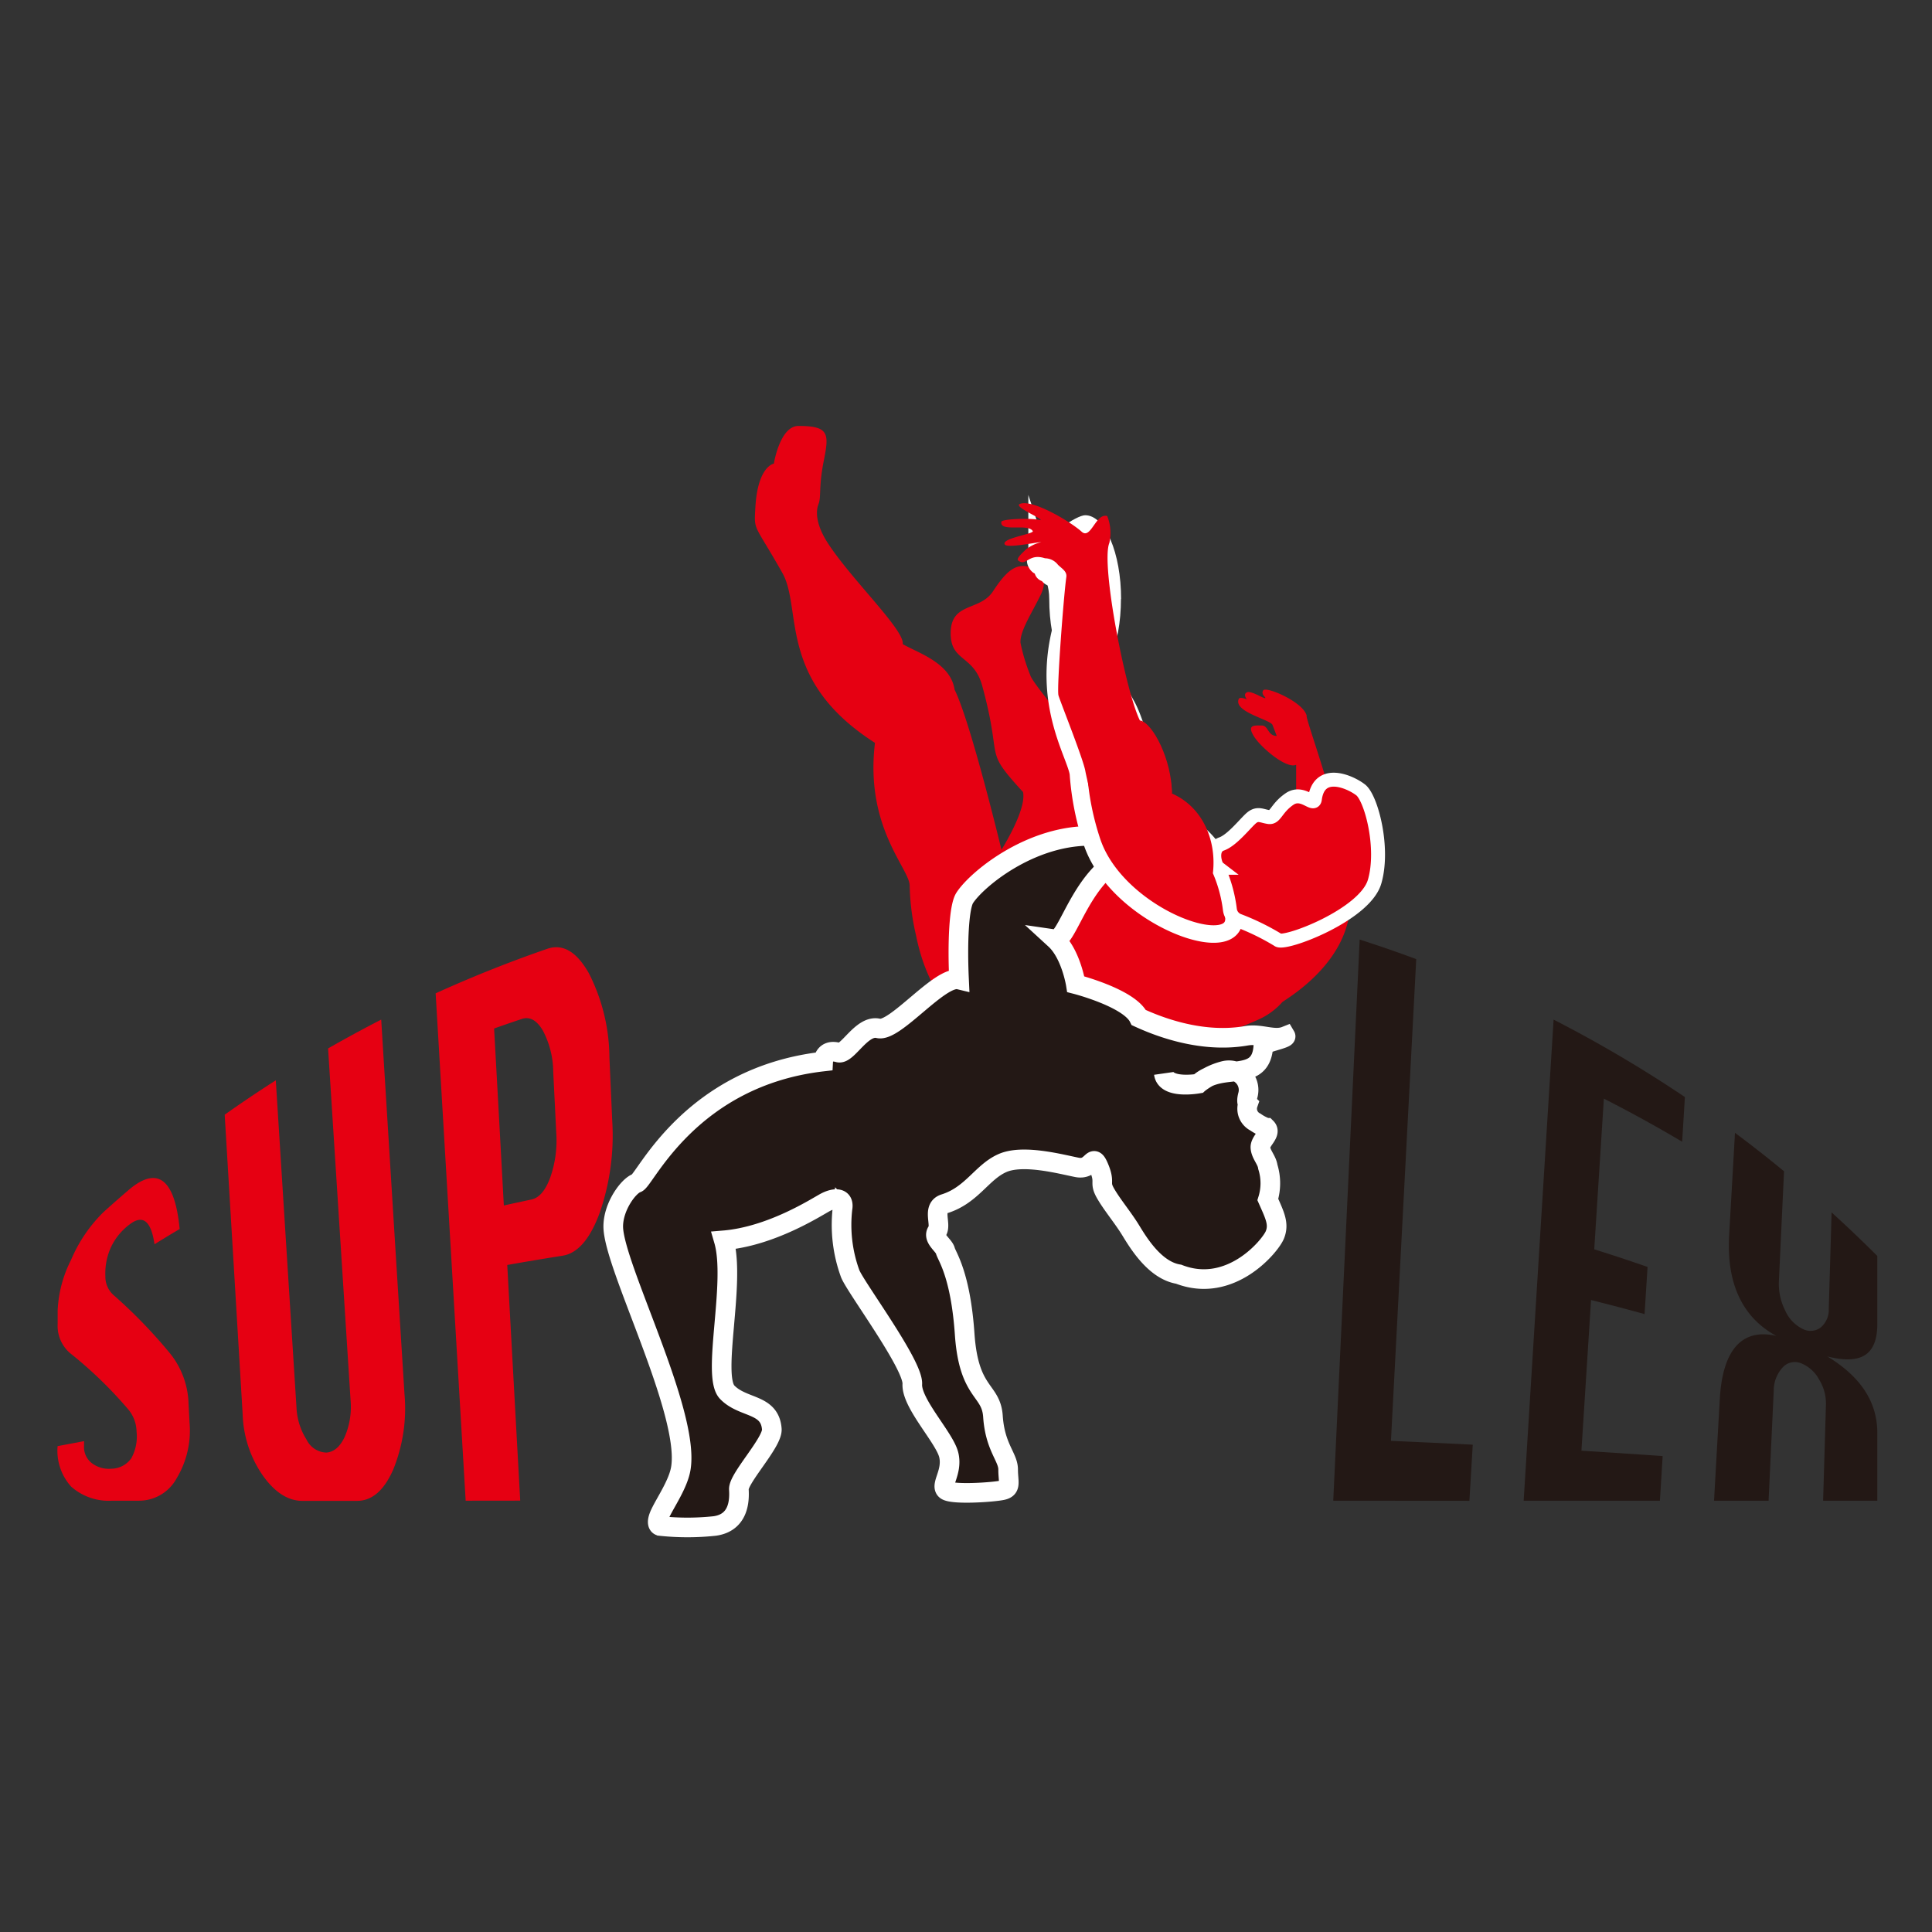 <svg xmlns="http://www.w3.org/2000/svg" xmlns:xlink="http://www.w3.org/1999/xlink" width="221" height="221" viewBox="0 0 221 221"><rect x="0" y="0" width="221" height="221" fill="#333333" stroke="none"/><defs><clipPath id="a"><rect width="221" height="221" transform="translate(724 180)" fill="#d6d6d6"/></clipPath><clipPath id="b"><rect width="221" height="138.534" transform="translate(-6.574 -7.486)" fill="none"/></clipPath></defs><g transform="translate(-724 -180)" clip-path="url(#a)"><g transform="translate(730.574 228.72)"><g clip-path="url(#b)"><path d="M268.225,133.543c-.262-1.583-4.652-3.466-4.979-2.969s.427.859.2.89-1.617-.89-2.08-.659,0,.793,0,.793-.824-.331-.924-.035c-.624,1.452,3.439,2.311,3.851,2.938l.493,1.286c-1.055,0-.924-1.19-1.714-1.19s-1.718-.131-.924,1.19,3.782,3.828,4.86,3.3v7.255s-.659,6.35-1.155,11.88c-2.311-3.5-5.661-8.453-6-8.622-.528-.266-4.236-.882-5.365.408s-8.9,2.78-8.9,2.78a64.82,64.82,0,0,1,.447-9.35c.616-4.926-2.992-5.8-3.608-6.855s-5.63-6.87-5.834-7.748a20.758,20.758,0,0,1-1.117-3.7c-.089-1.321,1.336-3.466,2.311-5.48s-.15-3-1.54-3.258-2.418.558-3.913,2.846-4.752,1.228-4.841,4.66,2.626,2.557,3.608,6.162c2.434,8.915,0,7.036,4.664,12.142.439,2.022-2.465,6.6-2.465,6.6s-3.52-14.607-5.365-18.316c-.443-3.081-4.294-4.236-5.934-5.207.27-1.571-5.911-7.429-8.584-11.584-1.664-2.588-1.19-4.059-1.055-4.4.35-.882,0-1.926.616-5.006s.616-3.963-2.9-3.963c-2.13,0-2.815,4.313-2.815,4.313s-1.848.266-2.114,5.006c-.154,2.773-.2,1.687,3.081,7.479,2.341,4.144-.655,12.258,10.6,19.452-1.175,9.712,4,14.422,3.97,16.359a27.507,27.507,0,0,0,.736,5.707c4.725,23.449,36.161,11.168,39.666,9.339a8.088,8.088,0,0,0,1.764-1.271,6.283,6.283,0,0,0,.443-.466h0c.531-.431,7.51-4.379,7.791-11.168s-4.737-19.972-5.006-21.566" transform="translate(-125.317 -100.327)" fill="#e60012"/><path d="M263.77,188.825a6.267,6.267,0,0,0,0-3.736c-.1-.789-.8-1.425-.851-2.211s1.313-1.633.682-2.264a5.542,5.542,0,0,1-1.259-.659,1.7,1.7,0,0,1-.843-2.08c-.154-.15-.135-.547,0-1.036a2.253,2.253,0,0,0-2.777-2.727,7.752,7.752,0,0,0-2.892,1.448s-3.716.689-3.959-1.155c.277,1.779,3.959,1.155,3.959,1.155,2.7-2.522,7.19.123,7.429-4.356.019-.312,2.7-.8,2.538-1.074-1.356.539-2.838-.347-4.54-.031-5.411.924-10.59-1.332-12.246-2.091-1.1-2.253-7.209-3.816-7.209-3.816s-.551-3.466-2.368-5.133c1.155.169,2.361-4.7,5.449-7.737,2.769-2.723,7.513-3.635,7.737-3.709.474-.158.709-1.344,0-1.579s-.474-.158-1.263-.712-.632,0-2.053,0-4.421,1.976-4.421,1.976c-7.579-.789-14.368,4.814-15.789,7.024-.659,1.024-.843,5.149-.647,9.339-2.164-.52-7.317,6.046-9.223,5.584s-3.543,3.058-4.579,2.761c-1.656-.474-1.737,1.028-1.737,1.028-15.235,1.737-20.368,13.579-21.316,13.895s-2.7,2.673-2.7,4.972c0,4.421,8.765,21.158,7.737,27.631-.281,1.795-1.737,3.87-2.368,5.21s0,1.421,0,1.421a29.187,29.187,0,0,0,6.239,0c2.761-.385,2.842-2.919,2.761-4.182s3.878-5.391,3.77-6.89c-.216-2.981-3.3-2.349-5.11-4.236s1.024-12.539-.385-17.368c5.449-.454,10.579-3.789,11.607-4.34s2.21-.632,1.972.709a16.277,16.277,0,0,0,.87,7.421c.555,1.5,7.248,10.436,7.117,12.647s3.7,6.142,4.171,8.118-1.024,3.466-.316,4.024,5.449.239,6.474,0,.632-.947.632-2.368-1.5-2.526-1.737-6.077c-.208-3.135-2.761-2.526-3.235-9.4s-2.053-8.919-2.211-9.551-1.5-1.421-.947-2.21-.632-2.7.866-3.158c3.135-.99,4.263-3.632,6.631-4.66s6.658.135,8.5.5,1.737-1.841,2.515,0,0,1.633.747,2.95,2,2.788,2.9,4.263,2.788,4.579,5.472,5.006c5.927,2.311,10.475-3.212,11-4.475s0-2.264-.77-4.051" transform="translate(-125.317 -100.327)" fill="#231815"/><path d="M263.77,188.825a6.267,6.267,0,0,0,0-3.736c-.1-.789-.8-1.425-.851-2.211s1.313-1.633.682-2.264a5.542,5.542,0,0,1-1.259-.659,1.7,1.7,0,0,1-.843-2.08c-.154-.15-.135-.547,0-1.036a2.253,2.253,0,0,0-2.777-2.727,7.752,7.752,0,0,0-2.892,1.448s-3.716.689-3.959-1.155c.277,1.779,3.959,1.155,3.959,1.155,2.7-2.522,7.19.123,7.429-4.356.019-.312,2.7-.8,2.538-1.074-1.356.539-2.838-.347-4.54-.031-5.411.924-10.59-1.332-12.246-2.091-1.1-2.253-7.209-3.816-7.209-3.816s-.551-3.466-2.368-5.133c1.155.169,2.361-4.7,5.449-7.737,2.769-2.723,7.513-3.635,7.737-3.709.474-.158.709-1.344,0-1.579s-.474-.158-1.263-.712-.632,0-2.053,0-4.421,1.976-4.421,1.976c-7.579-.789-14.368,4.814-15.789,7.024-.659,1.024-.843,5.149-.647,9.339-2.164-.52-7.317,6.046-9.223,5.584s-3.543,3.058-4.579,2.761c-1.656-.474-1.737,1.028-1.737,1.028-15.235,1.737-20.368,13.579-21.316,13.895s-2.7,2.673-2.7,4.972c0,4.421,8.765,21.158,7.737,27.631-.281,1.795-1.737,3.87-2.368,5.21s0,1.421,0,1.421a29.187,29.187,0,0,0,6.239,0c2.761-.385,2.842-2.919,2.761-4.182s3.878-5.391,3.77-6.89c-.216-2.981-3.3-2.349-5.11-4.236s1.024-12.539-.385-17.368c5.449-.454,10.579-3.789,11.607-4.34s2.21-.632,1.972.709a16.277,16.277,0,0,0,.87,7.421c.555,1.5,7.248,10.436,7.117,12.647s3.7,6.142,4.171,8.118-1.024,3.466-.316,4.024,5.449.239,6.474,0,.632-.947.632-2.368-1.5-2.526-1.737-6.077c-.208-3.135-2.761-2.526-3.235-9.4s-2.053-8.919-2.211-9.551-1.5-1.421-.947-2.21-.632-2.7.866-3.158c3.135-.99,4.263-3.632,6.631-4.66s6.658.135,8.5.5,1.737-1.841,2.515,0,0,1.633.747,2.95,2,2.788,2.9,4.263,2.788,4.579,5.472,5.006c5.927,2.311,10.475-3.212,11-4.475S264.567,190.627,263.77,188.825Z" transform="translate(-125.317 -100.327)" fill="none" stroke="#fff" stroke-miterlimit="10" stroke-width="2.245"/><path d="M238.6,112.967c.77-.293,3.612,1.309,3.851,1.756s.751-1.113,1.406-.924.7,1.887.878,2.7a8.679,8.679,0,0,1,0,3.685,17.824,17.824,0,0,0,.7,6.847,23.338,23.338,0,0,0,2.018,5.006c1.756,2.9,2.592,9.685,5.091,12.708,6.408,3.512,6.373,7.071,7.286,11.322,1.205,5.634-13.167.616-16.151-8.087a31.486,31.486,0,0,1-1.579-7.9c-.35-2.284-4.213-7.987-1.926-16.675s-1.124-4.433-1.583-6.231c0,0-.666.077-.5-.481s-.231-.628-.385-.385-.917-.724-.162-.986-.038-.462-.169-.859a.836.836,0,0,1,.855-.951c.5.1-.7-.123.385-.539" transform="translate(-125.317 -100.327)" fill="#e60012"/><path d="M238.6,112.967c.77-.293,3.612,1.309,3.851,1.756s.751-1.113,1.406-.924.7,1.887.878,2.7a8.679,8.679,0,0,1,0,3.685,17.824,17.824,0,0,0,.7,6.847,23.338,23.338,0,0,0,2.018,5.006c1.756,2.9,2.592,9.685,5.091,12.708,6.408,3.512,6.373,7.071,7.286,11.322,1.205,5.634-13.167.616-16.151-8.087a31.486,31.486,0,0,1-1.579-7.9c-.35-2.284-4.213-7.987-1.926-16.675s-1.124-4.433-1.583-6.231c0,0-.666.077-.5-.481s-.231-.628-.385-.385-.917-.724-.162-.986-.038-.462-.169-.859a.836.836,0,0,1,.855-.951C238.723,113.606,237.525,113.383,238.6,112.967Z" transform="translate(-125.317 -100.327)" fill="none" stroke="#fff" stroke-miterlimit="10" stroke-width="2.003"/><path d="M269.15,143.012c-.123.932-1.406-1.032-2.908,0s-1.594,2.157-2.341,2.06-1.221-.458-1.875,0-2.249,2.619-3.562,3.081-.751,2.438-.385,2.719a16.278,16.278,0,0,1,1.348,4.756,1.56,1.56,0,0,0,.951,1.275,27.35,27.35,0,0,1,4.544,2.218c.655.655,9.936-2.815,11.06-6.658s-.385-9.562-1.594-10.5-4.779-2.53-5.249,1.032" transform="translate(-125.317 -100.327)" fill="#e60012"/><path d="M269.15,143.012c-.123.932-1.406-1.032-2.908,0s-1.594,2.157-2.341,2.06-1.221-.458-1.875,0-2.249,2.619-3.562,3.081-.751,2.438-.385,2.719a16.278,16.278,0,0,1,1.348,4.756,1.56,1.56,0,0,0,.951,1.275,27.35,27.35,0,0,1,4.544,2.218c.655.655,9.936-2.815,11.06-6.658s-.385-9.562-1.594-10.5S269.619,139.45,269.15,143.012Z" transform="translate(-125.317 -100.327)" fill="none" stroke="#fff" stroke-miterlimit="10" stroke-width="1.594"/><path d="M246.968,120.126c0,5.3-1.841,9.585-4.109,9.585s-4.094-4.29-4.094-9.585c0-2.923-1.875-4.047-.99-5.8.716-1.425,4.086-3.782,5.1-3.782,2.268,0,4.109,4.294,4.109,9.585" transform="translate(-125.317 -100.327)" fill="#fff"/><path d="M249.163,134.016c.431.866,3.632,4.517,3.632,8.361,3.466,1.506,5.122,5.276,4.694,9.085-2.153.689-10.687-5.049-12.458-4.972-.628.027-2.033-6.062-2.13-6.647-.223-1.367-2.888-8-3.081-8.692-.212-.77.6-11.457.9-13.536.092-.639-.481-.944-.955-1.4a1.9,1.9,0,0,0-1.483-.747c-1.926-.628-2.126,1.005-3.081.246-.262-.239.689-1.028.851-1.217a4.615,4.615,0,0,1,1.791-.878c-.5,0-3.932.743-4.175.254-.343-.7,3.181-1.155,3.223-1.494-.485-.963-3.851.173-3.6-1.105.2-.323,3.6-.431,4.456-.166.385-.142-3.142-1.54-2.338-1.86,1.429-.582,5.838,2.068,7.059,3.177,1.059.967,1.614-2.176,2.931-1.787a5.2,5.2,0,0,1,.239,3.081c-.994,2.4,1.887,17.091,3.5,20.31" transform="translate(-125.317 -100.327)" fill="#e60012"/><path d="M249.163,134.016c1.448.3,3.632,4.517,3.632,8.361" transform="translate(-125.317 -100.327)" fill="#e60012"/><path d="M139.258,192.213q-1.429.847-2.842,1.725c-.385-2.673-1.332-3.427-2.834-2.28a6.932,6.932,0,0,0-2.145,2.615,7.209,7.209,0,0,0-.639,3.323,2.792,2.792,0,0,0,.886,2.11,57.466,57.466,0,0,1,6.547,6.762,9.585,9.585,0,0,1,2.08,5.723l.116,2.184a10.58,10.58,0,0,1-1.486,6.347,4.887,4.887,0,0,1-4.282,2.549h-3.1a6.473,6.473,0,0,1-4.687-1.621,6.138,6.138,0,0,1-1.54-4.621l3.023-.57v.57a2.311,2.311,0,0,0,.99,2.018,3.212,3.212,0,0,0,2.11.566,2.838,2.838,0,0,0,2.311-1.2,5.17,5.17,0,0,0,.6-3.027,4.078,4.078,0,0,0-.97-2.58,47.928,47.928,0,0,0-6.4-6.227,4.108,4.108,0,0,1-1.656-3.555v-1.54a14.091,14.091,0,0,1,1.54-5.777,16.821,16.821,0,0,1,3.716-5.461q1.332-1.205,2.7-2.376c3.4-3.008,5.449-1.506,6,4.348" transform="translate(-125.317 -100.327)" fill="#e60012"/><path d="M156.272,171.537q3.008-1.721,6.077-3.3,1.321,21.393,2.661,42.8a18.613,18.613,0,0,1-1.29,8.684c-1.067,2.418-2.453,3.574-4.148,3.57h-6.239c-1.694,0-3.223-1.04-4.571-2.965a12.955,12.955,0,0,1-2.257-6.87q-1.028-17.168-2.06-34.34,2.888-2.045,5.846-3.932,1.178,18.7,2.365,37.394a7.479,7.479,0,0,0,1.155,3.709,2.6,2.6,0,0,0,2.276,1.479c.84-.062,1.571-.659,2.107-1.848a8.653,8.653,0,0,0,.651-4.144Z" transform="translate(-125.317 -100.327)" fill="#e60012"/><path d="M172.011,223.272q-1.718-29.021-3.435-58.039,6.285-2.854,12.766-5.091c1.756-.608,3.347.3,4.752,2.777a21.544,21.544,0,0,1,2.361,9.674q.162,3.6.32,7.213a27.016,27.016,0,0,1-1.425,10.513c-1.117,3.046-2.538,4.656-4.259,4.929q-3.173.5-6.323,1.059.739,13.479,1.483,26.957Zm4.367-33.77q1.571-.35,3.146-.682c.89-.185,1.606-1.017,2.16-2.515a12.812,12.812,0,0,0,.689-5.118l-.347-6.986a10.261,10.261,0,0,0-1.194-4.725c-.7-1.175-1.5-1.61-2.392-1.313-1.063.354-2.122.716-3.177,1.094q.562,10.121,1.113,20.245" transform="translate(-125.317 -100.327)" fill="#e60012"/><path d="M271.252,223.272q1.513-32.095,3.023-64.189,3.25,1.04,6.47,2.237-1.444,27.547-2.892,55.108,4.683.2,9.358.435-.189,3.212-.385,6.42Z" transform="translate(-125.317 -100.327)" fill="#231815"/><path d="M293.034,223.272q1.71-27.512,3.424-55.031a147.079,147.079,0,0,1,15.019,8.857q-.154,2.557-.316,5.11-4.406-2.615-8.954-4.929l-1.1,17.237q3.081.963,6.1,2.018-.173,2.7-.343,5.391-3.046-.84-6.123-1.61-.547,8.619-1.1,17.237,4.656.289,9.293.612-.158,2.557-.316,5.11Z" transform="translate(-125.317 -100.327)" fill="#231815"/><path d="M314.811,223.272q.327-5.838.662-11.676c.32-5.549,2.511-8.087,6.458-7.178-3.9-2.126-5.711-6.011-5.391-11.553q.335-5.842.666-11.676,2.846,2.122,5.611,4.4l-.589,12.57a6.712,6.712,0,0,0,.712,3.335,4.236,4.236,0,0,0,1.983,2.114,1.926,1.926,0,0,0,2.095-.158,2.649,2.649,0,0,0,.917-2.157l.323-11q2.657,2.415,5.23,4.983v7.752c0,3.6-1.849,4.71-5.715,3.743,3.8,2.311,5.7,5.168,5.715,8.734v7.768h-6.2l.324-11a5.211,5.211,0,0,0-.789-2.869,4.032,4.032,0,0,0-2.053-1.852,1.883,1.883,0,0,0-2.122.485,3.932,3.932,0,0,0-1.009,2.665l-.589,12.57Z" transform="translate(-125.317 -100.327)" fill="#231815"/></g><rect transform="translate(103.928 61.778)" fill="#fff" stroke="#231815" stroke-miterlimit="10" stroke-width="0.385"/></g></g></svg>